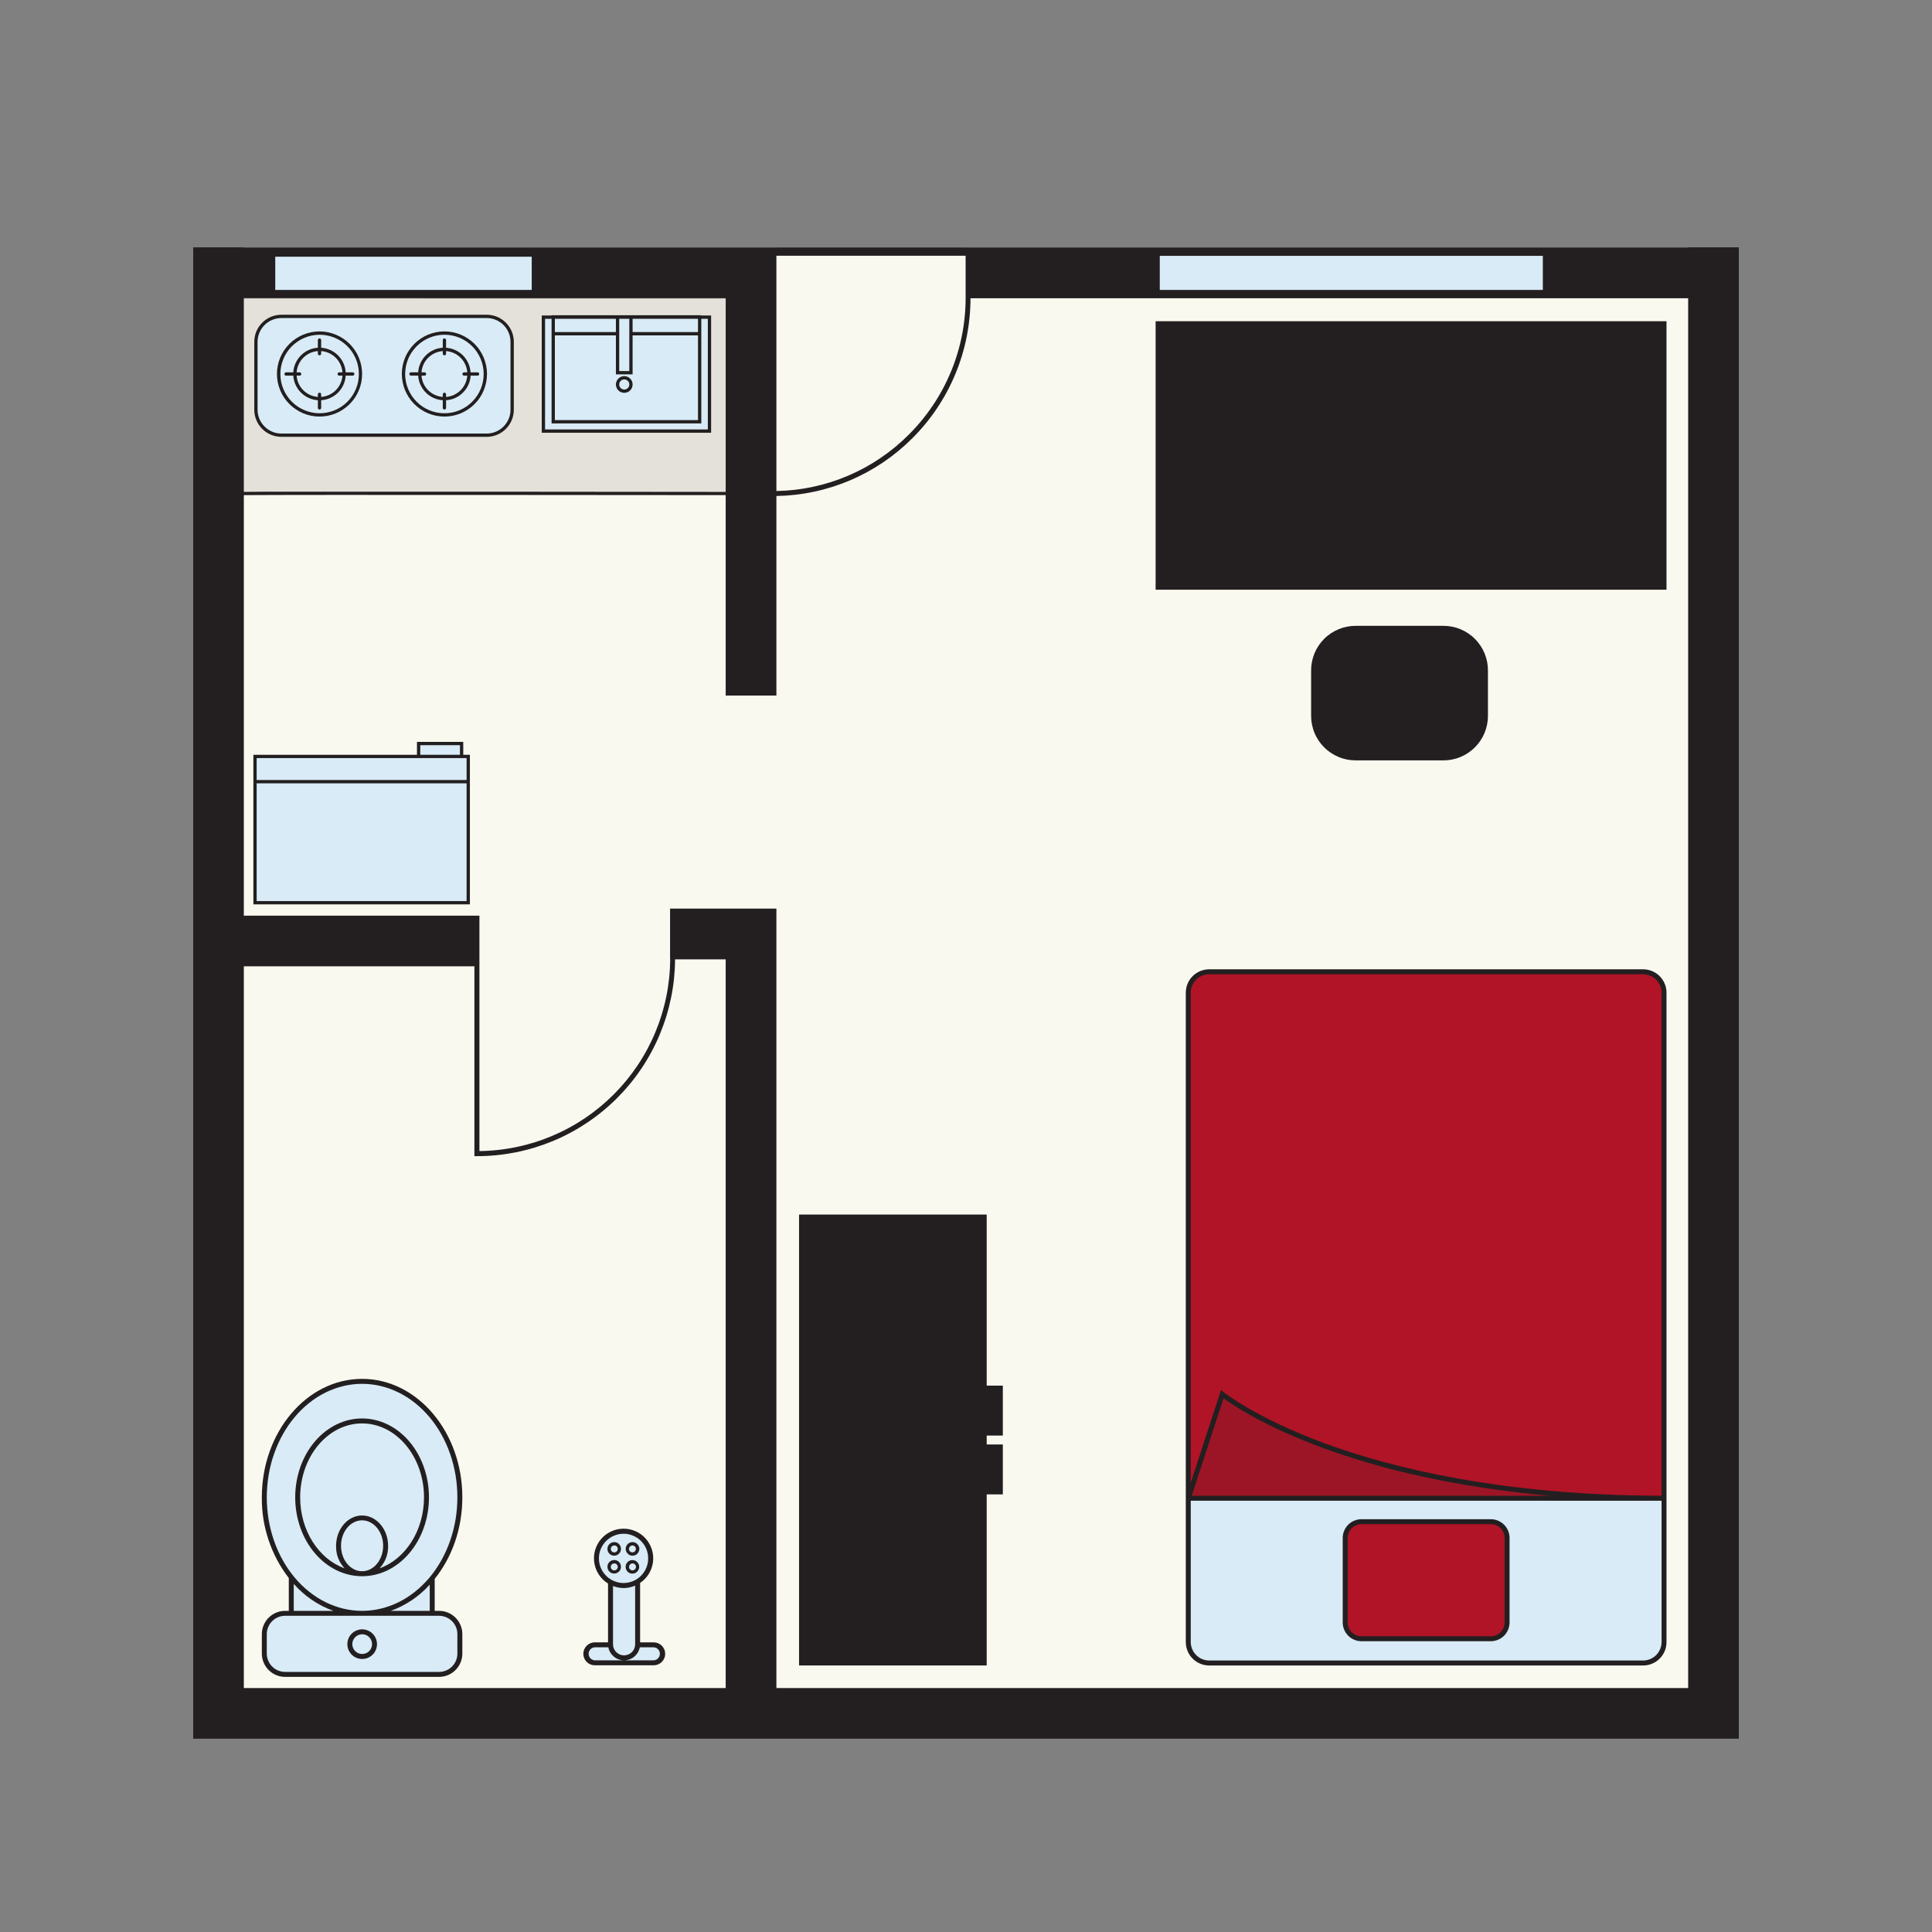 <svg xmlns="http://www.w3.org/2000/svg" xmlns:xlink="http://www.w3.org/1999/xlink" width="400" zoomAndPan="magnify" viewBox="0 0 300 300" height="400" preserveAspectRatio="xMidYMid meet" version="1.2"><rect x="0" y="0" width="300" height="300" fill="#808080" stroke="none"/><defs><clipPath id="63f39ba1f7"><path d="M 30 38.398 L 270 38.398 L 270 270 L 30 270 Z M 30 38.398 "/></clipPath><filter x="0%" y="0%" width="100%" filterUnits="objectBoundingBox" id="0f42d069c9" height="100%"><feColorMatrix values="0 0 0 0 1 0 0 0 0 1 0 0 0 0 1 0 0 0 1 0" type="matrix" in="SourceGraphic"/></filter><clipPath id="719a27d89d"><path d="M 0.68 0.078 L 76 0.078 L 76 30.559 L 0.68 30.559 Z M 0.68 0.078 "/></clipPath><clipPath id="a4a705eca9"><rect x="0" width="77" y="0" height="31"/></clipPath><clipPath id="0d9534c25e"><path d="M 0.121 0.52 L 2 0.52 L 2 7.48 L 0.121 7.48 Z M 0.121 0.52 "/></clipPath><clipPath id="588bf2c4a8"><rect x="0" width="3" y="0" height="8"/></clipPath><clipPath id="9a9e2e6fc7"><path d="M 0.078 0.121 L 4.641 0.121 L 4.641 34.441 L 0.078 34.441 Z M 0.078 0.121 "/></clipPath><clipPath id="c9ef80f33c"><rect x="0" width="5" y="0" height="35"/></clipPath><clipPath id="ea6ae38ce0"><path d="M 0.559 0.68 L 23.84 0.68 L 23.84 35 L 0.559 35 Z M 0.559 0.68 "/></clipPath><clipPath id="b619a0a94e"><rect x="0" width="24" y="0" height="35"/></clipPath><clipPath id="b02771cabb"><path d="M 0.559 0.121 L 23.84 0.121 L 23.84 34.441 L 0.559 34.441 Z M 0.559 0.121 "/></clipPath><clipPath id="56a2d6c02a"><rect x="0" width="24" y="0" height="35"/></clipPath><clipPath id="4b7eb79045"><path d="M 0.078 0.68 L 4.641 0.68 L 4.641 35 L 0.078 35 Z M 0.078 0.68 "/></clipPath><clipPath id="7271ae964b"><rect x="0" width="5" y="0" height="35"/></clipPath><clipPath id="fa8e19cd63"><path d="M 0.121 1 L 2 1 L 2 7.602 L 0.121 7.602 Z M 0.121 1 "/></clipPath><clipPath id="8cb79d5c3b"><rect x="0" width="3" y="0" height="8"/></clipPath><clipPath id="87e88c6fb5"><path d="M 1 1 L 56.961 1 L 56.961 16.559 L 1 16.559 Z M 1 1 "/></clipPath><clipPath id="0896d4b000"><rect x="0" width="57" y="0" height="17"/></clipPath><clipPath id="25f22f7d0e"><path d="M 0 0.922 L 26.398 0.922 L 26.398 20.602 L 0 20.602 Z M 0 0.922 "/></clipPath><clipPath id="bd5904ddce"><rect x="0" width="27" y="0" height="21"/></clipPath></defs><g id="a44883de79"><g clip-rule="nonzero" clip-path="url(#63f39ba1f7)"><path style=" stroke:none;fill-rule:nonzero;fill:#231f20;fill-opacity:1;" d="M 262.137 38.406 L 262.137 38.441 L 149.93 38.441 L 149.93 38.434 L 120.547 38.434 L 120.547 38.441 L 37.863 38.441 L 37.863 38.406 L 30 38.406 L 30 269.984 L 270 269.984 L 270 38.406 Z M 262.137 38.406 "/></g><path style=" stroke:none;fill-rule:nonzero;fill:#231f20;fill-opacity:1;" d="M 268.715 268.703 L 31.285 268.703 L 31.285 39.691 L 36.578 39.691 L 36.578 39.727 L 42.23 39.727 L 42.23 45.02 L 36.578 45.02 L 36.578 143.469 L 73.141 143.469 L 73.141 148.766 L 36.578 148.766 L 36.578 263.406 L 113.973 263.406 L 113.973 147.672 L 105.32 147.672 L 105.32 142.375 L 119.266 142.375 L 119.266 263.406 L 263.422 263.406 L 263.422 45.02 L 240.082 45.02 L 240.082 39.727 L 263.422 39.727 L 263.422 39.691 L 268.715 39.691 Z M 268.715 268.703 "/><g mask="url(#17aceed853)" transform="matrix(1,0,0,1,37,46)"><g clip-path="url(#a4a705eca9)"><g clip-rule="nonzero" clip-path="url(#719a27d89d)"><path style=" stroke:none;fill-rule:nonzero;fill:#faf9f0;fill-opacity:1;" d="M 75.684 0.305 L 75.684 30.383 C 72.223 30.383 55.273 30.355 38.316 30.348 C 27.273 30.348 18.477 30.348 12.16 30.348 C 4.887 30.348 2.02 30.348 0.863 30.379 L 0.863 0.297 Z M 75.684 0.305 "/></g></g><mask id="17aceed853"><g filter="url(#0f42d069c9)"><rect x="0" width="300" y="0" height="300" style="fill:#000000;fill-opacity:0.89;stroke:none;"/></g></mask></g><path style=" stroke:none;fill-rule:nonzero;fill:#faf9f0;fill-opacity:1;" d="M 74.047 179.527 C 75.051 179.527 76.051 179.48 77.051 179.383 C 78.051 179.285 79.043 179.137 80.027 178.945 C 81.012 178.75 81.984 178.508 82.945 178.219 C 83.906 177.926 84.852 177.59 85.777 177.211 C 86.707 176.828 87.613 176.402 88.5 175.93 C 89.387 175.461 90.246 174.945 91.082 174.391 C 91.918 173.836 92.727 173.242 93.504 172.605 C 94.281 171.973 95.027 171.301 95.738 170.594 C 96.449 169.887 97.125 169.148 97.766 168.375 C 98.406 167.602 99.008 166.801 99.566 165.969 C 100.129 165.137 100.648 164.277 101.125 163.395 C 101.602 162.512 102.035 161.609 102.426 160.684 C 102.812 159.758 103.156 158.816 103.453 157.855 C 103.75 156.898 103.996 155.926 104.199 154.945 C 104.402 153.961 104.555 152.969 104.66 151.973 C 104.762 150.973 104.82 149.973 104.824 148.969 L 112.684 148.969 L 112.684 262.121 L 37.863 262.121 L 37.863 150.047 L 73.664 150.047 L 73.664 179.527 Z M 74.047 179.527 "/><path style=" stroke:none;fill-rule:nonzero;fill:#231f20;fill-opacity:1;" d="M 151.215 39.727 L 179.578 39.727 L 179.578 45.02 L 151.215 45.02 Z M 151.215 39.727 "/><path style=" stroke:none;fill-rule:nonzero;fill:#faf9f0;fill-opacity:1;" d="M 120.559 39.715 L 149.941 39.715 L 149.941 46.137 C 149.949 48.121 149.762 50.086 149.379 52.035 C 148.996 53.98 148.426 55.871 147.668 57.703 C 146.906 59.539 145.977 61.277 144.871 62.926 C 143.766 64.574 142.512 66.098 141.105 67.496 C 139.754 68.852 138.285 70.066 136.699 71.137 C 135.117 72.211 133.441 73.121 131.684 73.871 C 129.922 74.621 128.105 75.195 126.234 75.594 C 124.363 75.996 122.473 76.211 120.559 76.246 Z M 120.559 39.715 "/><path style=" stroke:none;fill-rule:nonzero;fill:#faf9f0;fill-opacity:1;" d="M 120.559 77.02 C 122.523 76.984 124.469 76.766 126.387 76.355 C 128.309 75.949 130.176 75.359 131.984 74.594 C 133.789 73.824 135.508 72.891 137.137 71.793 C 138.766 70.691 140.273 69.449 141.66 68.059 C 143.09 66.633 144.371 65.082 145.496 63.402 C 146.621 61.727 147.57 59.953 148.344 58.086 C 149.121 56.223 149.707 54.301 150.102 52.32 C 150.496 50.336 150.695 48.336 150.699 46.316 L 262.137 46.316 L 262.137 262.121 L 120.559 262.121 L 120.559 141.09 L 104.047 141.09 L 104.047 148.953 L 104.066 148.953 C 104.062 149.926 104.008 150.891 103.906 151.855 C 103.805 152.82 103.66 153.781 103.465 154.73 C 103.273 155.684 103.031 156.621 102.75 157.547 C 102.465 158.477 102.137 159.387 101.762 160.285 C 101.391 161.18 100.973 162.055 100.516 162.91 C 100.059 163.766 99.559 164.598 99.02 165.402 C 98.48 166.211 97.906 166.988 97.289 167.742 C 96.676 168.492 96.027 169.211 95.344 169.898 C 94.656 170.586 93.941 171.242 93.195 171.859 C 92.445 172.477 91.672 173.059 90.867 173.602 C 90.062 174.145 89.234 174.648 88.383 175.109 C 87.527 175.574 86.656 175.992 85.762 176.371 C 84.867 176.75 83.957 177.086 83.031 177.375 C 82.105 177.664 81.168 177.906 80.219 178.105 C 79.27 178.305 78.312 178.457 77.348 178.562 C 76.383 178.668 75.414 178.727 74.445 178.738 L 74.445 142.188 L 37.863 142.188 L 37.863 76.883 C 44.672 76.809 105.727 76.883 112.684 76.883 L 112.684 108.008 L 120.559 108.008 Z M 120.559 77.02 "/><path style=" stroke:none;fill-rule:nonzero;fill:#231f20;fill-opacity:1;" d="M 83.078 39.727 L 119.266 39.727 L 119.266 106.723 L 113.973 106.723 L 113.973 45.02 L 83.078 45.02 Z M 83.078 39.727 "/><path style=" stroke:none;fill-rule:nonzero;fill:#231f20;fill-opacity:1;" d="M 43.695 48.871 L 75.574 48.871 C 75.852 48.871 76.125 48.898 76.395 48.953 C 76.668 49.004 76.93 49.086 77.188 49.191 C 77.441 49.297 77.684 49.426 77.914 49.582 C 78.145 49.734 78.355 49.91 78.551 50.105 C 78.746 50.301 78.922 50.512 79.074 50.742 C 79.23 50.973 79.359 51.215 79.465 51.469 C 79.57 51.727 79.652 51.988 79.703 52.262 C 79.758 52.531 79.785 52.805 79.785 53.082 L 79.785 63.621 C 79.785 63.895 79.758 64.172 79.703 64.441 C 79.652 64.711 79.57 64.977 79.465 65.23 C 79.359 65.488 79.23 65.73 79.074 65.961 C 78.922 66.188 78.746 66.402 78.551 66.598 C 78.355 66.793 78.145 66.969 77.914 67.121 C 77.684 67.273 77.441 67.406 77.188 67.512 C 76.93 67.617 76.668 67.695 76.395 67.75 C 76.125 67.805 75.852 67.832 75.574 67.832 L 43.695 67.832 C 43.418 67.832 43.145 67.805 42.875 67.75 C 42.602 67.695 42.34 67.617 42.086 67.512 C 41.828 67.406 41.586 67.273 41.355 67.121 C 41.125 66.969 40.914 66.793 40.719 66.598 C 40.523 66.402 40.348 66.188 40.195 65.961 C 40.039 65.73 39.91 65.488 39.805 65.23 C 39.699 64.977 39.621 64.711 39.566 64.441 C 39.512 64.172 39.484 63.895 39.484 63.621 L 39.484 53.082 C 39.484 52.805 39.512 52.531 39.566 52.262 C 39.621 51.988 39.699 51.727 39.805 51.469 C 39.91 51.215 40.039 50.973 40.195 50.742 C 40.348 50.512 40.523 50.301 40.719 50.105 C 40.914 49.91 41.125 49.734 41.355 49.582 C 41.586 49.426 41.828 49.297 42.086 49.191 C 42.34 49.086 42.602 49.004 42.875 48.953 C 43.145 48.898 43.418 48.871 43.695 48.871 Z M 43.695 48.871 "/><path style=" stroke:none;fill-rule:nonzero;fill:#d8ebf6;fill-opacity:1;" d="M 43.695 49.387 L 75.57 49.387 C 76.062 49.387 76.535 49.48 76.988 49.668 C 77.441 49.855 77.84 50.121 78.188 50.469 C 78.535 50.816 78.801 51.215 78.988 51.668 C 79.176 52.121 79.27 52.594 79.27 53.086 L 79.27 63.621 C 79.27 64.109 79.176 64.582 78.988 65.035 C 78.801 65.488 78.535 65.887 78.188 66.234 C 77.84 66.582 77.441 66.848 76.988 67.039 C 76.535 67.227 76.062 67.32 75.57 67.32 L 43.695 67.32 C 43.207 67.32 42.734 67.227 42.281 67.039 C 41.828 66.848 41.426 66.582 41.082 66.234 C 40.734 65.887 40.465 65.488 40.277 65.035 C 40.09 64.582 39.996 64.109 39.996 63.621 L 39.996 53.086 C 39.996 52.594 40.09 52.121 40.277 51.668 C 40.465 51.215 40.734 50.816 41.082 50.469 C 41.426 50.121 41.828 49.855 42.281 49.668 C 42.734 49.48 43.207 49.387 43.695 49.387 Z M 43.695 49.387 "/><path style=" stroke:none;fill-rule:nonzero;fill:#231f20;fill-opacity:1;" d="M 49.617 64.684 C 50.051 64.684 50.48 64.645 50.906 64.559 C 51.332 64.473 51.746 64.348 52.145 64.184 C 52.547 64.016 52.93 63.812 53.289 63.57 C 53.648 63.328 53.984 63.055 54.289 62.75 C 54.598 62.441 54.871 62.109 55.113 61.746 C 55.355 61.387 55.559 61.004 55.723 60.605 C 55.891 60.203 56.016 59.789 56.102 59.363 C 56.184 58.938 56.227 58.508 56.227 58.074 C 56.227 57.641 56.184 57.211 56.102 56.785 C 56.016 56.359 55.891 55.945 55.723 55.543 C 55.559 55.145 55.355 54.762 55.113 54.402 C 54.871 54.039 54.598 53.707 54.289 53.398 C 53.984 53.094 53.648 52.816 53.289 52.578 C 52.93 52.336 52.547 52.133 52.145 51.965 C 51.746 51.801 51.332 51.676 50.906 51.59 C 50.48 51.504 50.051 51.461 49.617 51.461 C 49.184 51.461 48.754 51.504 48.328 51.59 C 47.902 51.676 47.488 51.801 47.086 51.965 C 46.684 52.133 46.305 52.336 45.941 52.578 C 45.582 52.816 45.25 53.094 44.941 53.398 C 44.633 53.707 44.359 54.039 44.117 54.402 C 43.879 54.762 43.676 55.145 43.508 55.543 C 43.344 55.945 43.215 56.359 43.133 56.785 C 43.047 57.211 43.004 57.641 43.004 58.074 C 43.004 58.508 43.047 58.938 43.133 59.363 C 43.219 59.789 43.344 60.203 43.512 60.602 C 43.676 61.004 43.879 61.383 44.121 61.746 C 44.363 62.105 44.637 62.438 44.945 62.746 C 45.25 63.055 45.586 63.328 45.945 63.566 C 46.305 63.809 46.688 64.012 47.086 64.18 C 47.488 64.348 47.902 64.473 48.328 64.555 C 48.754 64.641 49.184 64.684 49.617 64.684 Z M 49.617 64.684 "/><path style=" stroke:none;fill-rule:nonzero;fill:#d8ebf6;fill-opacity:1;" d="M 49.617 51.977 C 50.016 51.977 50.414 52.016 50.805 52.094 C 51.199 52.168 51.582 52.285 51.953 52.438 C 52.32 52.59 52.672 52.777 53.008 52.996 C 53.34 53.219 53.648 53.473 53.934 53.754 C 54.219 54.035 54.469 54.344 54.695 54.676 C 54.918 55.008 55.105 55.359 55.258 55.73 C 55.414 56.102 55.531 56.48 55.609 56.875 C 55.688 57.266 55.727 57.664 55.727 58.062 C 55.73 58.465 55.691 58.859 55.613 59.254 C 55.535 59.645 55.422 60.027 55.266 60.398 C 55.113 60.77 54.926 61.121 54.707 61.453 C 54.484 61.785 54.23 62.094 53.949 62.379 C 53.664 62.664 53.359 62.914 53.023 63.137 C 52.691 63.363 52.34 63.551 51.973 63.703 C 51.602 63.855 51.219 63.973 50.828 64.051 C 50.434 64.129 50.039 64.168 49.637 64.172 C 49.238 64.172 48.84 64.133 48.449 64.055 C 48.055 63.977 47.672 63.859 47.305 63.707 C 46.934 63.555 46.582 63.367 46.246 63.145 C 45.914 62.922 45.605 62.668 45.324 62.387 C 45.039 62.102 44.785 61.797 44.566 61.461 C 44.344 61.129 44.152 60.777 44 60.406 C 43.848 60.039 43.73 59.656 43.652 59.266 C 43.574 58.871 43.535 58.473 43.535 58.074 C 43.535 57.676 43.574 57.277 43.652 56.887 C 43.73 56.496 43.848 56.113 44 55.746 C 44.152 55.375 44.34 55.027 44.562 54.691 C 44.781 54.359 45.035 54.055 45.316 53.77 C 45.598 53.488 45.906 53.234 46.238 53.012 C 46.57 52.789 46.918 52.602 47.289 52.449 C 47.656 52.293 48.039 52.176 48.43 52.098 C 48.82 52.02 49.215 51.98 49.617 51.977 Z M 49.617 51.977 "/><path style=" stroke:none;fill-rule:nonzero;fill:#231f20;fill-opacity:1;" d="M 49.617 60.125 C 49.887 60.125 50.148 60.074 50.402 59.969 C 50.652 59.863 50.875 59.715 51.066 59.523 C 51.258 59.332 51.406 59.109 51.512 58.859 C 51.613 58.609 51.668 58.348 51.668 58.074 C 51.668 57.801 51.613 57.539 51.512 57.289 C 51.406 57.039 51.258 56.816 51.066 56.625 C 50.875 56.43 50.652 56.281 50.402 56.18 C 50.148 56.074 49.887 56.023 49.617 56.023 C 49.344 56.023 49.082 56.074 48.832 56.18 C 48.578 56.281 48.359 56.43 48.164 56.625 C 47.973 56.816 47.824 57.039 47.723 57.289 C 47.617 57.539 47.566 57.801 47.566 58.074 C 47.566 58.348 47.617 58.605 47.723 58.859 C 47.824 59.109 47.973 59.332 48.168 59.523 C 48.359 59.715 48.582 59.863 48.832 59.969 C 49.082 60.074 49.344 60.125 49.617 60.125 Z M 49.617 60.125 "/><path style=" stroke:none;fill-rule:nonzero;fill:#231f20;fill-opacity:1;" d="M 49.617 56.535 C 49.82 56.535 50.016 56.574 50.203 56.652 C 50.395 56.73 50.559 56.84 50.703 56.984 C 50.848 57.129 50.961 57.297 51.039 57.484 C 51.117 57.672 51.156 57.871 51.156 58.074 C 51.156 58.277 51.117 58.473 51.039 58.664 C 50.961 58.852 50.848 59.02 50.703 59.164 C 50.559 59.309 50.395 59.418 50.203 59.496 C 50.016 59.574 49.82 59.613 49.617 59.613 C 49.41 59.613 49.215 59.574 49.027 59.496 C 48.84 59.418 48.672 59.309 48.527 59.164 C 48.383 59.02 48.273 58.852 48.195 58.664 C 48.117 58.473 48.078 58.277 48.078 58.074 C 48.078 57.871 48.117 57.676 48.195 57.484 C 48.273 57.297 48.383 57.129 48.527 56.988 C 48.672 56.844 48.84 56.73 49.027 56.652 C 49.215 56.574 49.41 56.535 49.617 56.535 Z M 49.617 56.535 "/><path style=" stroke:none;fill-rule:nonzero;fill:#231f20;fill-opacity:1;" d="M 49.359 62.148 L 49.359 63.336 C 49.359 63.406 49.387 63.465 49.434 63.516 C 49.484 63.566 49.547 63.59 49.617 63.59 C 49.688 63.59 49.746 63.566 49.797 63.516 C 49.848 63.465 49.871 63.406 49.871 63.336 L 49.871 62.148 C 50.367 62.113 50.84 61.996 51.293 61.789 C 51.742 61.586 52.145 61.305 52.496 60.957 C 52.844 60.605 53.121 60.203 53.324 59.75 C 53.531 59.297 53.648 58.824 53.68 58.328 L 54.77 58.328 C 54.844 58.328 54.902 58.305 54.953 58.254 C 55.004 58.203 55.027 58.145 55.027 58.074 C 55.027 58.004 55.004 57.941 54.953 57.895 C 54.902 57.844 54.844 57.816 54.77 57.816 L 53.68 57.816 C 53.648 57.324 53.531 56.848 53.328 56.398 C 53.121 55.945 52.844 55.543 52.496 55.191 C 52.145 54.84 51.742 54.562 51.293 54.355 C 50.84 54.152 50.367 54.035 49.871 54 L 49.871 52.809 C 49.871 52.734 49.848 52.676 49.797 52.625 C 49.746 52.574 49.688 52.551 49.617 52.551 C 49.547 52.551 49.484 52.574 49.434 52.625 C 49.387 52.676 49.359 52.734 49.359 52.809 L 49.359 53.992 C 48.863 54.027 48.391 54.145 47.938 54.348 C 47.484 54.555 47.082 54.832 46.73 55.184 C 46.379 55.535 46.102 55.941 45.895 56.395 C 45.691 56.848 45.574 57.32 45.543 57.816 L 44.422 57.816 C 44.352 57.816 44.293 57.844 44.242 57.895 C 44.191 57.941 44.168 58.004 44.168 58.074 C 44.168 58.145 44.191 58.203 44.242 58.254 C 44.293 58.305 44.352 58.328 44.422 58.328 L 45.543 58.328 C 45.574 58.824 45.691 59.301 45.898 59.754 C 46.102 60.207 46.379 60.605 46.73 60.957 C 47.082 61.309 47.484 61.586 47.938 61.793 C 48.391 61.996 48.863 62.117 49.359 62.148 Z M 49.359 62.148 "/><path style=" stroke:none;fill-rule:nonzero;fill:#d8ebf6;fill-opacity:1;" d="M 46.527 57.816 L 46.059 57.816 C 46.09 57.391 46.191 56.98 46.371 56.59 C 46.551 56.203 46.789 55.855 47.094 55.551 C 47.398 55.25 47.742 55.008 48.133 54.828 C 48.523 54.652 48.934 54.547 49.359 54.516 L 49.359 54.918 C 49.359 54.988 49.387 55.051 49.434 55.102 C 49.484 55.148 49.547 55.176 49.617 55.176 C 49.688 55.176 49.746 55.148 49.797 55.102 C 49.848 55.051 49.871 54.988 49.871 54.918 L 49.871 54.516 C 50.301 54.547 50.707 54.652 51.098 54.828 C 51.488 55.008 51.836 55.25 52.137 55.551 C 52.441 55.855 52.684 56.203 52.859 56.59 C 53.039 56.98 53.145 57.391 53.176 57.816 L 52.672 57.816 C 52.602 57.816 52.539 57.844 52.492 57.895 C 52.441 57.941 52.414 58.004 52.414 58.074 C 52.414 58.145 52.441 58.203 52.492 58.254 C 52.539 58.305 52.602 58.328 52.672 58.328 L 53.176 58.328 C 53.145 58.758 53.039 59.168 52.859 59.559 C 52.684 59.945 52.441 60.293 52.137 60.598 C 51.836 60.898 51.488 61.141 51.098 61.32 C 50.707 61.496 50.301 61.602 49.871 61.633 L 49.871 61.23 C 49.871 61.16 49.848 61.098 49.797 61.047 C 49.746 61 49.688 60.973 49.617 60.973 C 49.547 60.973 49.484 61 49.434 61.047 C 49.387 61.098 49.359 61.16 49.359 61.23 L 49.359 61.633 C 48.934 61.602 48.523 61.496 48.133 61.32 C 47.742 61.141 47.398 60.898 47.094 60.598 C 46.789 60.293 46.551 59.945 46.371 59.559 C 46.191 59.168 46.09 58.758 46.059 58.328 L 46.527 58.328 C 46.598 58.328 46.66 58.305 46.711 58.254 C 46.758 58.203 46.785 58.145 46.785 58.074 C 46.785 58.004 46.758 57.941 46.711 57.895 C 46.66 57.844 46.598 57.816 46.527 57.816 Z M 46.527 57.816 "/><path style=" stroke:none;fill-rule:nonzero;fill:#231f20;fill-opacity:1;" d="M 69.008 64.684 C 69.441 64.684 69.871 64.645 70.297 64.559 C 70.723 64.473 71.137 64.348 71.539 64.184 C 71.938 64.016 72.32 63.812 72.68 63.57 C 73.043 63.328 73.375 63.055 73.684 62.75 C 73.988 62.441 74.266 62.109 74.504 61.746 C 74.746 61.387 74.949 61.004 75.117 60.605 C 75.281 60.203 75.406 59.789 75.492 59.363 C 75.578 58.938 75.621 58.508 75.621 58.074 C 75.621 57.641 75.578 57.211 75.492 56.785 C 75.406 56.359 75.281 55.945 75.117 55.543 C 74.949 55.145 74.746 54.762 74.504 54.402 C 74.266 54.039 73.988 53.707 73.684 53.398 C 73.375 53.094 73.043 52.816 72.68 52.578 C 72.32 52.336 71.938 52.133 71.539 51.965 C 71.137 51.801 70.723 51.676 70.297 51.59 C 69.871 51.504 69.441 51.461 69.008 51.461 C 68.574 51.461 68.145 51.504 67.719 51.59 C 67.293 51.676 66.879 51.801 66.477 51.965 C 66.078 52.133 65.695 52.336 65.336 52.578 C 64.973 52.816 64.641 53.094 64.332 53.398 C 64.027 53.707 63.754 54.039 63.512 54.402 C 63.27 54.762 63.066 55.145 62.898 55.543 C 62.734 55.945 62.609 56.359 62.523 56.785 C 62.438 57.211 62.398 57.641 62.398 58.074 C 62.398 58.508 62.441 58.938 62.527 59.363 C 62.609 59.789 62.734 60.203 62.902 60.602 C 63.07 61.004 63.273 61.383 63.516 61.746 C 63.754 62.105 64.027 62.438 64.336 62.746 C 64.645 63.055 64.977 63.328 65.336 63.566 C 65.699 63.809 66.078 64.012 66.48 64.18 C 66.879 64.348 67.293 64.473 67.719 64.555 C 68.145 64.641 68.574 64.684 69.008 64.684 Z M 69.008 64.684 "/><path style=" stroke:none;fill-rule:nonzero;fill:#d8ebf6;fill-opacity:1;" d="M 69.008 51.977 C 69.41 51.977 69.805 52.016 70.199 52.094 C 70.59 52.172 70.973 52.289 71.34 52.441 C 71.711 52.594 72.062 52.781 72.395 53.004 C 72.727 53.227 73.035 53.48 73.32 53.762 C 73.602 54.047 73.855 54.355 74.078 54.688 C 74.301 55.02 74.488 55.371 74.641 55.742 C 74.793 56.109 74.91 56.492 74.988 56.883 C 75.066 57.277 75.105 57.672 75.105 58.074 C 75.105 58.473 75.066 58.871 74.988 59.262 C 74.91 59.656 74.793 60.035 74.641 60.406 C 74.488 60.777 74.301 61.129 74.078 61.461 C 73.855 61.793 73.602 62.102 73.32 62.383 C 73.035 62.668 72.727 62.922 72.395 63.145 C 72.062 63.363 71.711 63.555 71.34 63.707 C 70.973 63.859 70.59 63.977 70.199 64.055 C 69.805 64.133 69.41 64.172 69.008 64.172 C 68.609 64.172 68.211 64.133 67.82 64.055 C 67.426 63.977 67.047 63.859 66.676 63.707 C 66.305 63.555 65.953 63.363 65.621 63.145 C 65.289 62.922 64.98 62.668 64.699 62.383 C 64.414 62.102 64.16 61.793 63.938 61.461 C 63.719 61.129 63.527 60.777 63.375 60.406 C 63.223 60.035 63.105 59.656 63.027 59.262 C 62.949 58.871 62.91 58.473 62.91 58.074 C 62.914 57.672 62.953 57.277 63.031 56.887 C 63.109 56.492 63.223 56.113 63.375 55.742 C 63.531 55.371 63.719 55.02 63.941 54.688 C 64.164 54.355 64.414 54.047 64.699 53.766 C 64.98 53.48 65.289 53.23 65.621 53.008 C 65.953 52.785 66.305 52.598 66.676 52.441 C 67.047 52.289 67.426 52.176 67.82 52.094 C 68.211 52.016 68.609 51.977 69.008 51.977 Z M 69.008 51.977 "/><path style=" stroke:none;fill-rule:nonzero;fill:#231f20;fill-opacity:1;" d="M 71.059 58.074 C 71.059 58.348 71.008 58.609 70.902 58.859 C 70.801 59.109 70.652 59.332 70.457 59.523 C 70.266 59.715 70.043 59.863 69.793 59.969 C 69.543 60.074 69.281 60.125 69.008 60.125 C 68.734 60.125 68.473 60.074 68.223 59.969 C 67.973 59.863 67.75 59.715 67.559 59.523 C 67.367 59.332 67.219 59.109 67.113 58.859 C 67.008 58.609 66.957 58.348 66.957 58.074 C 66.957 57.801 67.008 57.539 67.113 57.289 C 67.219 57.039 67.367 56.816 67.559 56.625 C 67.75 56.43 67.973 56.281 68.223 56.18 C 68.473 56.074 68.734 56.023 69.008 56.023 C 69.281 56.023 69.543 56.074 69.793 56.18 C 70.043 56.281 70.266 56.43 70.457 56.625 C 70.652 56.816 70.801 57.039 70.902 57.289 C 71.008 57.539 71.059 57.801 71.059 58.074 Z M 71.059 58.074 "/><path style=" stroke:none;fill-rule:nonzero;fill:#231f20;fill-opacity:1;" d="M 70.547 58.074 C 70.547 58.277 70.508 58.473 70.43 58.664 C 70.352 58.852 70.242 59.02 70.098 59.164 C 69.953 59.309 69.785 59.418 69.598 59.496 C 69.41 59.574 69.211 59.613 69.008 59.613 C 68.805 59.613 68.609 59.574 68.418 59.496 C 68.23 59.418 68.062 59.309 67.918 59.164 C 67.773 59.02 67.664 58.852 67.586 58.664 C 67.508 58.473 67.469 58.277 67.469 58.074 C 67.469 57.871 67.508 57.672 67.586 57.484 C 67.664 57.297 67.773 57.129 67.918 56.984 C 68.062 56.84 68.23 56.73 68.418 56.652 C 68.609 56.574 68.805 56.535 69.008 56.535 C 69.211 56.535 69.41 56.574 69.598 56.652 C 69.785 56.73 69.953 56.84 70.098 56.984 C 70.242 57.129 70.352 57.297 70.43 57.484 C 70.508 57.672 70.547 57.871 70.547 58.074 Z M 70.547 58.074 "/><path style=" stroke:none;fill-rule:nonzero;fill:#231f20;fill-opacity:1;" d="M 68.754 62.148 L 68.754 63.336 C 68.754 63.406 68.777 63.465 68.828 63.516 C 68.879 63.566 68.938 63.59 69.008 63.59 C 69.078 63.59 69.141 63.566 69.188 63.516 C 69.238 63.465 69.266 63.406 69.266 63.336 L 69.266 62.148 C 69.758 62.117 70.234 61.996 70.688 61.793 C 71.141 61.586 71.539 61.309 71.891 60.957 C 72.242 60.605 72.523 60.207 72.727 59.754 C 72.93 59.301 73.051 58.824 73.082 58.328 L 74.16 58.328 C 74.23 58.328 74.293 58.305 74.34 58.254 C 74.391 58.203 74.414 58.145 74.414 58.074 C 74.414 58.004 74.391 57.941 74.34 57.895 C 74.293 57.844 74.23 57.816 74.16 57.816 L 73.07 57.816 C 73.039 57.324 72.918 56.852 72.715 56.398 C 72.512 55.945 72.234 55.543 71.887 55.191 C 71.535 54.844 71.133 54.562 70.684 54.359 C 70.23 54.152 69.758 54.035 69.266 54 L 69.266 52.809 C 69.266 52.734 69.238 52.676 69.188 52.625 C 69.141 52.574 69.078 52.551 69.008 52.551 C 68.938 52.551 68.879 52.574 68.828 52.625 C 68.777 52.676 68.754 52.734 68.754 52.809 L 68.754 53.992 C 68.258 54.027 67.781 54.145 67.328 54.348 C 66.875 54.555 66.473 54.832 66.121 55.184 C 65.773 55.535 65.492 55.938 65.289 56.391 C 65.086 56.84 64.965 57.316 64.934 57.812 L 63.812 57.812 C 63.742 57.812 63.684 57.836 63.633 57.887 C 63.582 57.938 63.559 57.996 63.559 58.066 C 63.559 58.137 63.582 58.199 63.633 58.25 C 63.684 58.301 63.742 58.324 63.812 58.324 L 64.934 58.324 C 64.965 58.82 65.082 59.293 65.289 59.746 C 65.492 60.203 65.77 60.605 66.121 60.957 C 66.473 61.309 66.875 61.586 67.328 61.793 C 67.781 61.996 68.254 62.117 68.754 62.148 Z M 68.754 62.148 "/><path style=" stroke:none;fill-rule:nonzero;fill:#d8ebf6;fill-opacity:1;" d="M 65.922 57.816 L 65.449 57.816 C 65.48 57.391 65.586 56.98 65.762 56.59 C 65.941 56.203 66.184 55.855 66.484 55.551 C 66.789 55.25 67.137 55.008 67.523 54.828 C 67.914 54.652 68.324 54.547 68.754 54.516 L 68.754 54.918 C 68.754 54.988 68.777 55.051 68.828 55.102 C 68.879 55.148 68.938 55.176 69.008 55.176 C 69.078 55.176 69.141 55.148 69.188 55.102 C 69.238 55.051 69.266 54.988 69.266 54.918 L 69.266 54.516 C 69.691 54.547 70.098 54.652 70.488 54.832 C 70.879 55.008 71.223 55.25 71.527 55.555 C 71.828 55.855 72.07 56.203 72.246 56.594 C 72.426 56.98 72.527 57.391 72.559 57.816 L 72.062 57.816 C 71.988 57.816 71.93 57.844 71.879 57.895 C 71.828 57.941 71.805 58.004 71.805 58.074 C 71.805 58.145 71.828 58.203 71.879 58.254 C 71.93 58.305 71.988 58.328 72.062 58.328 L 72.559 58.328 C 72.527 58.758 72.426 59.164 72.246 59.555 C 72.07 59.945 71.828 60.293 71.527 60.594 C 71.223 60.898 70.879 61.137 70.488 61.316 C 70.098 61.496 69.691 61.602 69.266 61.633 L 69.266 61.23 C 69.266 61.16 69.238 61.098 69.188 61.047 C 69.141 61 69.078 60.973 69.008 60.973 C 68.938 60.973 68.879 61 68.828 61.047 C 68.777 61.098 68.754 61.16 68.754 61.23 L 68.754 61.633 C 68.324 61.602 67.914 61.496 67.523 61.32 C 67.137 61.141 66.789 60.898 66.484 60.598 C 66.184 60.293 65.941 59.945 65.762 59.559 C 65.586 59.168 65.48 58.758 65.449 58.328 L 65.922 58.328 C 65.992 58.328 66.051 58.305 66.102 58.254 C 66.152 58.203 66.176 58.145 66.176 58.074 C 66.176 58.004 66.152 57.941 66.102 57.895 C 66.051 57.844 65.992 57.816 65.922 57.816 Z M 65.922 57.816 "/><path style=" stroke:none;fill-rule:nonzero;fill:#231f20;fill-opacity:1;" d="M 110.422 48.988 L 108.898 48.988 L 108.898 48.949 L 85.648 48.949 L 85.648 48.988 L 84.121 48.988 L 84.121 67.195 L 110.422 67.195 Z M 110.422 48.988 "/><path style=" stroke:none;fill-rule:nonzero;fill:#d8ebf6;fill-opacity:1;" d="M 98.23 49.504 L 108.383 49.504 L 108.383 51.562 L 98.23 51.562 Z M 98.23 49.504 "/><path style=" stroke:none;fill-rule:nonzero;fill:#d8ebf6;fill-opacity:1;" d="M 96.152 49.504 L 97.719 49.504 L 97.719 57.617 L 96.152 57.617 Z M 96.152 49.504 "/><path style=" stroke:none;fill-rule:nonzero;fill:#d8ebf6;fill-opacity:1;" d="M 86.16 49.504 L 95.637 49.504 L 95.637 51.562 L 86.16 51.562 Z M 86.16 49.504 "/><path style=" stroke:none;fill-rule:nonzero;fill:#d8ebf6;fill-opacity:1;" d="M 86.16 52.078 L 95.637 52.078 L 95.637 58.129 L 98.23 58.129 L 98.23 52.078 L 108.387 52.078 L 108.387 65.234 L 86.16 65.234 Z M 86.16 52.078 "/><path style=" stroke:none;fill-rule:nonzero;fill:#d8ebf6;fill-opacity:1;" d="M 109.91 66.684 L 84.637 66.684 L 84.637 49.504 L 85.648 49.504 L 85.648 65.746 L 108.898 65.746 L 108.898 49.504 L 109.91 49.504 Z M 109.91 66.684 "/><path style=" stroke:none;fill-rule:nonzero;fill:#231f20;fill-opacity:1;" d="M 98.23 59.703 C 98.23 59.875 98.199 60.039 98.133 60.199 C 98.066 60.359 97.973 60.496 97.852 60.621 C 97.73 60.742 97.59 60.836 97.43 60.898 C 97.273 60.965 97.105 61 96.934 61 C 96.762 61 96.598 60.965 96.438 60.898 C 96.281 60.836 96.141 60.742 96.02 60.621 C 95.895 60.496 95.805 60.359 95.738 60.199 C 95.672 60.039 95.637 59.875 95.637 59.703 C 95.637 59.531 95.672 59.367 95.738 59.207 C 95.805 59.047 95.895 58.906 96.02 58.785 C 96.141 58.664 96.281 58.57 96.438 58.504 C 96.598 58.441 96.762 58.406 96.934 58.406 C 97.105 58.406 97.273 58.441 97.43 58.504 C 97.59 58.57 97.73 58.664 97.852 58.785 C 97.973 58.906 98.066 59.047 98.133 59.207 C 98.199 59.367 98.23 59.531 98.23 59.703 Z M 98.23 59.703 "/><path style=" stroke:none;fill-rule:nonzero;fill:#d8ebf6;fill-opacity:1;" d="M 97.719 59.703 C 97.719 59.918 97.641 60.105 97.488 60.258 C 97.336 60.41 97.152 60.488 96.934 60.488 C 96.719 60.488 96.531 60.41 96.379 60.258 C 96.227 60.105 96.152 59.918 96.152 59.703 C 96.152 59.484 96.227 59.301 96.379 59.148 C 96.531 58.996 96.719 58.918 96.934 58.918 C 97.152 58.918 97.336 58.996 97.488 59.148 C 97.641 59.301 97.719 59.484 97.719 59.703 Z M 97.719 59.703 "/><path style=" stroke:none;fill-rule:nonzero;fill:#231f20;fill-opacity:1;" d="M 71.934 115.199 L 64.746 115.199 L 64.746 117.203 L 39.344 117.203 L 39.344 140.43 L 72.965 140.43 L 72.965 117.203 L 71.934 117.203 Z M 71.934 115.199 "/><path style=" stroke:none;fill-rule:nonzero;fill:#d8ebf6;fill-opacity:1;" d="M 65.258 115.711 L 71.422 115.711 L 71.422 117.203 L 65.258 117.203 Z M 65.258 115.711 "/><path style=" stroke:none;fill-rule:nonzero;fill:#d8ebf6;fill-opacity:1;" d="M 39.855 121.633 L 72.453 121.633 L 72.453 139.918 L 39.855 139.918 Z M 39.855 121.633 "/><path style=" stroke:none;fill-rule:nonzero;fill:#d8ebf6;fill-opacity:1;" d="M 39.855 117.715 L 72.453 117.715 L 72.453 121.121 L 39.855 121.121 Z M 39.855 117.715 "/><path style=" stroke:none;fill-rule:nonzero;fill:#231f20;fill-opacity:1;" d="M 153.215 232.047 L 155.719 232.047 L 155.719 224.297 L 153.215 224.297 L 153.215 222.914 L 155.719 222.914 L 155.719 215.16 L 153.215 215.16 L 153.215 188.594 L 124.078 188.594 L 124.078 258.613 L 153.215 258.613 Z M 153.215 232.047 "/><g mask="url(#d9a9a9b2f3)" transform="matrix(1,0,0,1,153,215)"><g clip-path="url(#588bf2c4a8)"><g clip-rule="nonzero" clip-path="url(#0d9534c25e)"><path style=" stroke:none;fill-rule:nonzero;fill:#231f20;fill-opacity:1;" d="M 0.215 0.93 L 1.945 0.93 L 1.945 7.141 L 0.215 7.141 Z M 0.215 0.93 "/></g></g><mask id="d9a9a9b2f3"><g filter="url(#0f42d069c9)"><rect x="0" width="300" y="0" height="300" style="fill:#000000;fill-opacity:0.59;stroke:none;"/></g></mask></g><g mask="url(#43de2d0660)" transform="matrix(1,0,0,1,148,189)"><g clip-path="url(#c9ef80f33c)"><g clip-rule="nonzero" clip-path="url(#9a9e2e6fc7)"><path style=" stroke:none;fill-rule:nonzero;fill:#231f20;fill-opacity:1;" d="M 0.328 0.367 L 4.445 0.367 L 4.445 34.219 L 0.328 34.219 Z M 0.328 0.367 "/></g></g><mask id="43de2d0660"><g filter="url(#0f42d069c9)"><rect x="0" width="300" y="0" height="300" style="fill:#000000;fill-opacity:0.59;stroke:none;"/></g></mask></g><g mask="url(#d7d175dcbf)" transform="matrix(1,0,0,1,124,223)"><g clip-path="url(#b619a0a94e)"><g clip-rule="nonzero" clip-path="url(#ea6ae38ce0)"><path style=" stroke:none;fill-rule:nonzero;fill:#231f20;fill-opacity:1;" d="M 0.844 0.992 L 23.551 0.992 L 23.551 34.844 L 0.844 34.844 Z M 0.844 0.992 "/></g></g><mask id="d7d175dcbf"><g filter="url(#0f42d069c9)"><rect x="0" width="300" y="0" height="300" style="fill:#000000;fill-opacity:0.59;stroke:none;"/></g></mask></g><g mask="url(#775e86c9b7)" transform="matrix(1,0,0,1,124,189)"><g clip-path="url(#56a2d6c02a)"><g clip-rule="nonzero" clip-path="url(#b02771cabb)"><path style=" stroke:none;fill-rule:nonzero;fill:#231f20;fill-opacity:1;" d="M 0.844 0.367 L 23.551 0.367 L 23.551 34.219 L 0.844 34.219 Z M 0.844 0.367 "/></g></g><mask id="775e86c9b7"><g filter="url(#0f42d069c9)"><rect x="0" width="300" y="0" height="300" style="fill:#000000;fill-opacity:0.59;stroke:none;"/></g></mask></g><g mask="url(#bb6ad9a2ed)" transform="matrix(1,0,0,1,148,223)"><g clip-path="url(#7271ae964b)"><g clip-rule="nonzero" clip-path="url(#4b7eb79045)"><path style=" stroke:none;fill-rule:nonzero;fill:#231f20;fill-opacity:1;" d="M 0.328 0.992 L 4.445 0.992 L 4.445 34.844 L 0.328 34.844 Z M 0.328 0.992 "/></g></g><mask id="bb6ad9a2ed"><g filter="url(#0f42d069c9)"><rect x="0" width="300" y="0" height="300" style="fill:#000000;fill-opacity:0.59;stroke:none;"/></g></mask></g><g mask="url(#3cd2d48468)" transform="matrix(1,0,0,1,153,224)"><g clip-path="url(#8cb79d5c3b)"><g clip-rule="nonzero" clip-path="url(#fa8e19cd63)"><path style=" stroke:none;fill-rule:nonzero;fill:#231f20;fill-opacity:1;" d="M 0.215 1.07 L 1.945 1.07 L 1.945 7.277 L 0.215 7.277 Z M 0.215 1.07 "/></g></g><mask id="3cd2d48468"><g filter="url(#0f42d069c9)"><rect x="0" width="300" y="0" height="300" style="fill:#000000;fill-opacity:0.59;stroke:none;"/></g></mask></g><path style=" stroke:none;fill-rule:nonzero;fill:#231f20;fill-opacity:1;" d="M 71.793 232.508 C 71.793 222.363 64.805 214.109 56.223 214.109 C 47.641 214.109 40.656 222.363 40.656 232.508 C 40.633 234.77 40.98 236.977 41.699 239.125 C 42.418 241.273 43.465 243.246 44.844 245.039 L 44.844 250.133 L 44.273 250.133 C 43.793 250.133 43.332 250.223 42.891 250.406 C 42.445 250.59 42.055 250.852 41.715 251.191 C 41.379 251.531 41.117 251.922 40.934 252.363 C 40.75 252.809 40.656 253.27 40.656 253.746 L 40.656 256.77 C 40.656 257.246 40.75 257.707 40.934 258.152 C 41.117 258.594 41.379 258.984 41.715 259.324 C 42.055 259.664 42.445 259.926 42.891 260.109 C 43.332 260.293 43.793 260.383 44.273 260.383 L 68.172 260.383 C 68.652 260.383 69.113 260.293 69.555 260.109 C 70 259.926 70.391 259.664 70.73 259.324 C 71.07 258.984 71.332 258.594 71.516 258.152 C 71.699 257.711 71.793 257.246 71.793 256.77 L 71.793 253.746 C 71.793 253.27 71.699 252.805 71.516 252.363 C 71.332 251.922 71.07 251.531 70.73 251.191 C 70.391 250.852 70 250.59 69.559 250.406 C 69.113 250.223 68.652 250.133 68.172 250.133 L 67.5 250.133 L 67.5 245.164 C 70.156 241.867 71.793 237.41 71.793 232.508 Z M 71.793 232.508 "/><path style=" stroke:none;fill-rule:nonzero;fill:#d8ebf6;fill-opacity:1;" d="M 44.273 250.898 L 68.176 250.898 C 68.555 250.898 68.918 250.973 69.266 251.117 C 69.613 251.262 69.922 251.465 70.188 251.734 C 70.453 252 70.66 252.309 70.805 252.656 C 70.949 253.004 71.02 253.367 71.02 253.746 L 71.02 256.77 C 71.02 257.145 70.949 257.508 70.805 257.855 C 70.66 258.207 70.453 258.512 70.188 258.781 C 69.922 259.047 69.613 259.254 69.266 259.398 C 68.918 259.539 68.555 259.613 68.176 259.613 L 44.273 259.613 C 43.895 259.613 43.531 259.539 43.184 259.398 C 42.836 259.254 42.527 259.047 42.262 258.781 C 41.992 258.512 41.789 258.207 41.645 257.855 C 41.5 257.508 41.426 257.145 41.426 256.77 L 41.426 253.746 C 41.426 253.367 41.5 253.004 41.645 252.656 C 41.789 252.309 41.992 252 42.262 251.734 C 42.527 251.465 42.836 251.262 43.184 251.117 C 43.531 250.973 43.895 250.898 44.273 250.898 Z M 44.273 250.898 "/><path style=" stroke:none;fill-rule:nonzero;fill:#d8ebf6;fill-opacity:1;" d="M 45.613 250.133 L 45.613 245.949 C 47.312 247.859 49.359 249.254 51.762 250.133 Z M 45.613 250.133 "/><path style=" stroke:none;fill-rule:nonzero;fill:#d8ebf6;fill-opacity:1;" d="M 60.676 250.133 C 63.027 249.277 65.047 247.922 66.73 246.062 L 66.73 250.133 Z M 60.676 250.133 "/><path style=" stroke:none;fill-rule:nonzero;fill:#d8ebf6;fill-opacity:1;" d="M 71.02 232.508 C 71.02 233.082 70.996 233.66 70.949 234.234 C 70.902 234.809 70.832 235.379 70.738 235.945 C 70.641 236.512 70.523 237.07 70.383 237.621 C 70.242 238.176 70.078 238.719 69.895 239.25 C 69.711 239.785 69.504 240.305 69.273 240.816 C 69.047 241.324 68.797 241.816 68.527 242.297 C 68.258 242.777 67.969 243.242 67.66 243.688 C 67.355 244.133 67.031 244.562 66.688 244.969 C 66.344 245.379 65.984 245.766 65.609 246.129 C 65.238 246.496 64.848 246.84 64.445 247.16 C 64.043 247.48 63.625 247.777 63.199 248.051 C 62.773 248.324 62.336 248.57 61.887 248.789 C 61.438 249.012 60.984 249.207 60.52 249.371 C 60.055 249.539 59.586 249.68 59.109 249.793 C 58.637 249.906 58.156 249.988 57.676 250.047 C 57.191 250.102 56.707 250.133 56.223 250.133 C 55.738 250.133 55.258 250.102 54.773 250.047 C 54.293 249.988 53.812 249.906 53.336 249.793 C 52.863 249.68 52.391 249.539 51.93 249.371 C 51.465 249.207 51.008 249.012 50.562 248.789 C 50.113 248.57 49.676 248.324 49.25 248.051 C 48.82 247.777 48.406 247.48 48.004 247.16 C 47.602 246.84 47.211 246.496 46.836 246.129 C 46.461 245.766 46.105 245.379 45.762 244.969 C 45.418 244.562 45.094 244.133 44.785 243.688 C 44.477 243.242 44.191 242.777 43.922 242.297 C 43.652 241.816 43.402 241.324 43.176 240.816 C 42.945 240.305 42.738 239.785 42.555 239.25 C 42.367 238.719 42.203 238.176 42.062 237.621 C 41.922 237.07 41.805 236.512 41.711 235.945 C 41.617 235.379 41.547 234.809 41.5 234.234 C 41.449 233.66 41.426 233.082 41.426 232.508 C 41.426 231.93 41.449 231.352 41.5 230.777 C 41.547 230.203 41.617 229.633 41.711 229.066 C 41.805 228.5 41.922 227.941 42.062 227.391 C 42.203 226.836 42.367 226.293 42.555 225.762 C 42.738 225.227 42.945 224.707 43.176 224.199 C 43.402 223.688 43.652 223.195 43.922 222.715 C 44.191 222.234 44.477 221.77 44.785 221.324 C 45.094 220.879 45.418 220.449 45.762 220.043 C 46.105 219.633 46.461 219.246 46.836 218.883 C 47.211 218.516 47.602 218.172 48.004 217.852 C 48.406 217.531 48.82 217.234 49.25 216.961 C 49.676 216.691 50.113 216.441 50.562 216.223 C 51.008 216 51.465 215.809 51.93 215.641 C 52.391 215.473 52.863 215.332 53.336 215.219 C 53.812 215.105 54.293 215.023 54.773 214.965 C 55.258 214.91 55.738 214.879 56.223 214.879 C 56.707 214.879 57.191 214.91 57.676 214.965 C 58.156 215.023 58.637 215.105 59.109 215.219 C 59.586 215.332 60.055 215.473 60.52 215.641 C 60.984 215.809 61.438 216 61.887 216.223 C 62.336 216.441 62.773 216.691 63.199 216.961 C 63.625 217.234 64.043 217.531 64.445 217.852 C 64.848 218.172 65.238 218.516 65.609 218.883 C 65.984 219.246 66.344 219.633 66.688 220.043 C 67.031 220.449 67.355 220.879 67.66 221.324 C 67.969 221.77 68.258 222.234 68.527 222.715 C 68.797 223.195 69.047 223.688 69.273 224.199 C 69.504 224.707 69.711 225.227 69.895 225.762 C 70.078 226.293 70.242 226.836 70.383 227.391 C 70.523 227.941 70.641 228.5 70.738 229.066 C 70.832 229.633 70.902 230.203 70.949 230.777 C 70.996 231.352 71.02 231.93 71.02 232.508 Z M 71.02 232.508 "/><path style=" stroke:none;fill-rule:nonzero;fill:#231f20;fill-opacity:1;" d="M 66.609 232.508 C 66.609 233.309 66.543 234.105 66.41 234.895 C 66.277 235.684 66.078 236.449 65.816 237.195 C 65.559 237.938 65.238 238.645 64.859 239.312 C 64.48 239.98 64.047 240.598 63.566 241.168 C 63.086 241.738 62.559 242.246 61.992 242.691 C 61.426 243.137 60.828 243.516 60.199 243.824 C 59.566 244.133 58.918 244.363 58.25 244.52 C 57.582 244.676 56.906 244.754 56.223 244.754 C 55.543 244.754 54.867 244.676 54.199 244.52 C 53.531 244.363 52.879 244.133 52.25 243.824 C 51.621 243.516 51.023 243.137 50.453 242.691 C 49.887 242.246 49.363 241.738 48.883 241.168 C 48.398 240.598 47.969 239.98 47.59 239.312 C 47.211 238.645 46.891 237.938 46.629 237.195 C 46.371 236.449 46.172 235.684 46.039 234.895 C 45.906 234.105 45.84 233.309 45.84 232.508 C 45.84 231.703 45.906 230.906 46.039 230.117 C 46.172 229.328 46.371 228.562 46.629 227.816 C 46.891 227.074 47.211 226.371 47.59 225.699 C 47.969 225.031 48.398 224.414 48.883 223.844 C 49.363 223.277 49.887 222.77 50.453 222.32 C 51.023 221.875 51.621 221.496 52.25 221.188 C 52.879 220.883 53.531 220.648 54.199 220.492 C 54.867 220.336 55.543 220.258 56.223 220.258 C 56.906 220.258 57.582 220.336 58.25 220.492 C 58.918 220.648 59.566 220.883 60.199 221.188 C 60.828 221.496 61.426 221.875 61.992 222.32 C 62.559 222.77 63.086 223.277 63.566 223.844 C 64.047 224.414 64.48 225.031 64.859 225.699 C 65.238 226.371 65.555 227.074 65.816 227.816 C 66.078 228.562 66.277 229.328 66.41 230.117 C 66.543 230.906 66.609 231.703 66.609 232.508 Z M 66.609 232.508 "/><path style=" stroke:none;fill-rule:nonzero;fill:#d8ebf6;fill-opacity:1;" d="M 59.496 240.027 C 59.496 240.555 59.41 241.059 59.246 241.543 C 59.078 242.027 58.844 242.453 58.535 242.824 C 58.23 243.195 57.875 243.48 57.477 243.68 C 57.074 243.883 56.656 243.98 56.223 243.98 C 55.789 243.98 55.375 243.883 54.973 243.68 C 54.57 243.48 54.219 243.195 53.91 242.824 C 53.605 242.453 53.367 242.027 53.203 241.543 C 53.035 241.059 52.953 240.555 52.953 240.027 C 52.953 239.504 53.035 239 53.203 238.516 C 53.367 238.031 53.605 237.605 53.91 237.234 C 54.219 236.863 54.57 236.578 54.973 236.379 C 55.375 236.176 55.789 236.078 56.223 236.078 C 56.656 236.078 57.074 236.176 57.477 236.379 C 57.875 236.578 58.23 236.863 58.535 237.234 C 58.844 237.605 59.078 238.031 59.246 238.516 C 59.41 239 59.496 239.504 59.496 240.027 Z M 59.496 240.027 "/><path style=" stroke:none;fill-rule:nonzero;fill:#d8ebf6;fill-opacity:1;" d="M 58.945 243.527 C 59.84 242.539 60.281 241.379 60.266 240.047 C 60.266 237.445 58.453 235.324 56.223 235.324 C 53.996 235.324 52.184 237.445 52.184 240.047 C 52.168 241.379 52.605 242.539 53.5 243.527 C 49.52 242.105 46.609 237.707 46.609 232.508 C 46.609 226.176 50.922 221.027 56.223 221.027 C 61.527 221.027 65.84 226.176 65.84 232.508 C 65.84 237.707 62.926 242.105 58.945 243.527 Z M 58.945 243.527 "/><path style=" stroke:none;fill-rule:nonzero;fill:#231f20;fill-opacity:1;" d="M 56.238 257.605 C 56.547 257.605 56.84 257.547 57.121 257.43 C 57.402 257.312 57.648 257.148 57.867 256.93 C 58.082 256.715 58.246 256.465 58.363 256.184 C 58.48 255.902 58.539 255.609 58.539 255.305 C 58.539 255 58.48 254.707 58.363 254.422 C 58.246 254.141 58.078 253.895 57.863 253.68 C 57.648 253.461 57.398 253.297 57.117 253.18 C 56.836 253.062 56.539 253.004 56.234 253.004 C 55.93 253.004 55.637 253.062 55.355 253.18 C 55.074 253.297 54.824 253.465 54.609 253.68 C 54.395 253.895 54.227 254.145 54.109 254.426 C 53.996 254.707 53.938 255 53.938 255.305 C 53.938 255.609 53.996 255.906 54.113 256.188 C 54.23 256.469 54.395 256.719 54.613 256.934 C 54.828 257.148 55.078 257.316 55.359 257.434 C 55.641 257.547 55.934 257.605 56.238 257.605 Z M 56.238 257.605 "/><path style=" stroke:none;fill-rule:nonzero;fill:#d8ebf6;fill-opacity:1;" d="M 56.238 253.766 C 56.441 253.766 56.641 253.805 56.828 253.883 C 57.016 253.961 57.18 254.07 57.324 254.215 C 57.469 254.359 57.578 254.523 57.656 254.715 C 57.734 254.902 57.773 255.098 57.773 255.301 C 57.773 255.504 57.734 255.699 57.656 255.887 C 57.578 256.074 57.469 256.238 57.324 256.383 C 57.18 256.527 57.016 256.637 56.828 256.715 C 56.641 256.793 56.441 256.832 56.238 256.832 C 56.035 256.832 55.84 256.793 55.652 256.715 C 55.465 256.637 55.301 256.527 55.156 256.383 C 55.012 256.238 54.902 256.074 54.824 255.887 C 54.746 255.699 54.707 255.504 54.707 255.301 C 54.707 255.098 54.746 254.902 54.824 254.715 C 54.902 254.523 55.012 254.359 55.156 254.215 C 55.301 254.07 55.465 253.961 55.652 253.883 C 55.84 253.805 56.035 253.766 56.238 253.766 Z M 56.238 253.766 "/><path style=" stroke:none;fill-rule:nonzero;fill:#231f20;fill-opacity:1;" d="M 92.359 258.582 L 101.512 258.582 C 101.746 258.582 101.973 258.539 102.191 258.449 C 102.41 258.355 102.602 258.227 102.77 258.062 C 102.934 257.895 103.062 257.703 103.152 257.484 C 103.246 257.266 103.289 257.039 103.289 256.805 C 103.289 256.566 103.246 256.34 103.152 256.121 C 103.062 255.906 102.934 255.711 102.77 255.547 C 102.602 255.379 102.41 255.25 102.191 255.16 C 101.973 255.07 101.746 255.023 101.512 255.023 L 99.395 255.023 L 99.395 245.797 C 99.668 245.613 99.922 245.402 100.148 245.164 C 100.379 244.926 100.578 244.668 100.75 244.387 C 100.922 244.105 101.062 243.809 101.172 243.496 C 101.281 243.188 101.355 242.867 101.398 242.539 C 101.438 242.211 101.445 241.887 101.414 241.555 C 101.383 241.227 101.32 240.906 101.219 240.594 C 101.121 240.277 100.988 239.977 100.824 239.691 C 100.664 239.406 100.469 239.141 100.25 238.895 C 100.027 238.648 99.785 238.43 99.516 238.238 C 99.25 238.047 98.965 237.883 98.66 237.754 C 98.359 237.621 98.047 237.523 97.723 237.461 C 97.398 237.395 97.07 237.367 96.742 237.375 C 96.414 237.379 96.086 237.422 95.766 237.496 C 95.445 237.574 95.137 237.684 94.84 237.828 C 94.543 237.969 94.262 238.141 94.004 238.344 C 93.742 238.547 93.508 238.773 93.297 239.027 C 93.086 239.281 92.902 239.555 92.75 239.848 C 92.598 240.141 92.48 240.445 92.391 240.762 C 92.305 241.082 92.254 241.402 92.234 241.734 C 92.219 242.062 92.238 242.391 92.289 242.715 C 92.344 243.039 92.43 243.355 92.551 243.664 C 92.672 243.969 92.824 244.262 93.008 244.535 C 93.191 244.809 93.402 245.059 93.641 245.289 C 93.875 245.52 94.137 245.719 94.414 245.891 L 94.414 255.023 L 92.359 255.023 C 92.121 255.023 91.895 255.07 91.676 255.16 C 91.461 255.25 91.266 255.379 91.102 255.547 C 90.934 255.711 90.805 255.906 90.715 256.121 C 90.625 256.34 90.578 256.566 90.578 256.805 C 90.578 257.039 90.625 257.266 90.715 257.484 C 90.805 257.703 90.934 257.895 91.102 258.062 C 91.266 258.227 91.461 258.355 91.676 258.449 C 91.895 258.539 92.121 258.582 92.359 258.582 Z M 92.359 258.582 "/><path style=" stroke:none;fill-rule:nonzero;fill:#d8ebf6;fill-opacity:1;" d="M 101.512 255.793 C 101.777 255.809 102.004 255.914 102.188 256.105 C 102.371 256.301 102.465 256.535 102.465 256.801 C 102.465 257.07 102.371 257.301 102.188 257.496 C 102.004 257.691 101.777 257.797 101.512 257.812 L 96.934 257.812 C 97.223 257.809 97.5 257.758 97.77 257.656 C 98.039 257.559 98.281 257.418 98.504 257.234 C 98.723 257.047 98.906 256.832 99.051 256.586 C 99.195 256.34 99.297 256.074 99.352 255.793 Z M 101.512 255.793 "/><path style=" stroke:none;fill-rule:nonzero;fill:#d8ebf6;fill-opacity:1;" d="M 96.906 257.043 C 96.68 257.043 96.457 257 96.25 256.91 C 96.039 256.824 95.852 256.699 95.691 256.539 C 95.531 256.379 95.406 256.191 95.32 255.98 C 95.23 255.773 95.188 255.555 95.188 255.324 L 95.188 246.273 C 96.34 246.719 97.484 246.699 98.625 246.215 L 98.625 255.324 C 98.625 255.555 98.578 255.773 98.492 255.98 C 98.406 256.191 98.281 256.379 98.121 256.539 C 97.957 256.699 97.773 256.824 97.562 256.91 C 97.352 257 97.133 257.043 96.906 257.043 Z M 96.906 257.043 "/><path style=" stroke:none;fill-rule:nonzero;fill:#d8ebf6;fill-opacity:1;" d="M 100.648 241.984 C 100.648 242.492 100.551 242.98 100.359 243.449 C 100.164 243.918 99.887 244.328 99.531 244.688 C 99.172 245.047 98.758 245.324 98.289 245.516 C 97.82 245.711 97.332 245.809 96.824 245.809 C 96.32 245.809 95.832 245.711 95.363 245.516 C 94.895 245.324 94.48 245.047 94.121 244.688 C 93.762 244.328 93.488 243.918 93.293 243.449 C 93.098 242.98 93 242.492 93 241.984 C 93 241.477 93.098 240.988 93.293 240.52 C 93.488 240.051 93.762 239.641 94.121 239.281 C 94.48 238.922 94.895 238.645 95.363 238.453 C 95.832 238.258 96.32 238.16 96.824 238.16 C 97.332 238.16 97.82 238.258 98.289 238.453 C 98.758 238.645 99.172 238.922 99.531 239.281 C 99.887 239.641 100.164 240.051 100.359 240.52 C 100.551 240.988 100.648 241.477 100.648 241.984 Z M 100.648 241.984 "/><path style=" stroke:none;fill-rule:nonzero;fill:#d8ebf6;fill-opacity:1;" d="M 92.359 255.793 L 94.461 255.793 C 94.516 256.074 94.613 256.34 94.762 256.586 C 94.906 256.832 95.09 257.047 95.309 257.234 C 95.527 257.418 95.773 257.559 96.043 257.656 C 96.312 257.758 96.59 257.809 96.875 257.812 L 92.359 257.812 C 92.09 257.797 91.863 257.691 91.68 257.496 C 91.496 257.301 91.402 257.07 91.402 256.801 C 91.402 256.535 91.496 256.301 91.68 256.105 C 91.863 255.914 92.09 255.809 92.359 255.793 Z M 92.359 255.793 "/><path style=" stroke:none;fill-rule:nonzero;fill:#231f20;fill-opacity:1;" d="M 95.484 239.469 C 95.348 239.453 95.211 239.465 95.074 239.504 C 94.941 239.543 94.82 239.605 94.711 239.695 C 94.602 239.781 94.516 239.887 94.449 240.008 C 94.383 240.133 94.34 240.262 94.324 240.398 C 94.309 240.539 94.324 240.676 94.363 240.809 C 94.402 240.941 94.465 241.062 94.551 241.172 C 94.641 241.281 94.742 241.371 94.867 241.438 C 94.988 241.504 95.117 241.543 95.258 241.559 C 95.297 241.562 95.336 241.562 95.371 241.559 C 95.617 241.559 95.836 241.484 96.027 241.328 C 96.195 241.195 96.312 241.027 96.375 240.824 C 96.441 240.621 96.441 240.418 96.383 240.215 C 96.324 240.008 96.211 239.836 96.047 239.699 C 95.883 239.562 95.695 239.484 95.484 239.461 Z M 95.484 239.469 "/><path style=" stroke:none;fill-rule:nonzero;fill:#d8ebf6;fill-opacity:1;" d="M 95.922 240.574 C 95.902 240.723 95.84 240.844 95.723 240.934 C 95.605 241.027 95.473 241.066 95.324 241.051 C 95.176 241.035 95.055 240.969 94.961 240.852 C 94.871 240.734 94.832 240.602 94.848 240.453 C 94.863 240.309 94.93 240.188 95.047 240.094 C 95.145 240.016 95.258 239.977 95.383 239.977 L 95.441 239.977 C 95.59 239.992 95.711 240.059 95.805 240.172 C 95.898 240.289 95.938 240.422 95.922 240.57 Z M 95.922 240.574 "/><path style=" stroke:none;fill-rule:nonzero;fill:#231f20;fill-opacity:1;" d="M 98.098 241.559 C 98.137 241.562 98.18 241.562 98.219 241.559 C 98.656 241.559 98.973 241.359 99.164 240.961 C 99.352 240.562 99.312 240.195 99.035 239.852 C 98.949 239.742 98.844 239.652 98.723 239.586 C 98.598 239.52 98.469 239.477 98.328 239.461 C 98.191 239.445 98.055 239.457 97.922 239.496 C 97.785 239.535 97.664 239.602 97.555 239.688 C 97.328 239.871 97.199 240.105 97.168 240.395 C 97.137 240.684 97.211 240.941 97.395 241.164 C 97.574 241.395 97.809 241.527 98.098 241.559 Z M 98.098 241.559 "/><path style=" stroke:none;fill-rule:nonzero;fill:#d8ebf6;fill-opacity:1;" d="M 97.68 240.453 C 97.695 240.309 97.762 240.188 97.879 240.094 C 97.973 240.02 98.078 239.98 98.199 239.977 L 98.258 239.977 C 98.402 239.992 98.523 240.059 98.617 240.172 C 98.715 240.289 98.75 240.422 98.734 240.57 C 98.719 240.719 98.652 240.84 98.535 240.93 C 98.418 241.023 98.289 241.062 98.141 241.047 C 97.992 241.031 97.871 240.965 97.777 240.848 C 97.684 240.73 97.648 240.602 97.664 240.453 Z M 97.68 240.453 "/><path style=" stroke:none;fill-rule:nonzero;fill:#231f20;fill-opacity:1;" d="M 95.484 242.246 C 95.348 242.23 95.211 242.242 95.078 242.281 C 94.941 242.32 94.82 242.387 94.711 242.473 C 94.605 242.559 94.516 242.664 94.449 242.785 C 94.383 242.91 94.34 243.039 94.328 243.18 C 94.312 243.316 94.324 243.453 94.363 243.586 C 94.402 243.719 94.465 243.84 94.551 243.949 C 94.641 244.059 94.746 244.145 94.867 244.215 C 94.988 244.281 95.117 244.32 95.258 244.336 C 95.297 244.34 95.336 244.34 95.371 244.336 C 95.641 244.336 95.875 244.246 96.074 244.066 C 96.273 243.887 96.387 243.664 96.414 243.398 C 96.43 243.262 96.418 243.125 96.379 242.988 C 96.34 242.855 96.277 242.734 96.191 242.625 C 96.102 242.52 96 242.43 95.875 242.363 C 95.754 242.297 95.625 242.254 95.484 242.242 Z M 95.484 242.246 "/><path style=" stroke:none;fill-rule:nonzero;fill:#d8ebf6;fill-opacity:1;" d="M 95.922 243.363 C 95.902 243.512 95.836 243.633 95.723 243.727 C 95.652 243.781 95.578 243.816 95.488 243.836 C 95.402 243.852 95.32 243.852 95.234 243.828 C 95.148 243.805 95.074 243.762 95.012 243.699 C 94.945 243.641 94.898 243.57 94.871 243.484 C 94.84 243.402 94.832 243.316 94.844 243.23 C 94.855 243.145 94.887 243.062 94.938 242.992 C 94.988 242.922 95.055 242.863 95.133 242.824 C 95.211 242.785 95.293 242.766 95.383 242.766 L 95.441 242.766 C 95.59 242.781 95.711 242.848 95.805 242.965 C 95.898 243.078 95.938 243.211 95.922 243.359 Z M 95.922 243.363 "/><path style=" stroke:none;fill-rule:nonzero;fill:#231f20;fill-opacity:1;" d="M 98.098 244.348 C 98.137 244.352 98.18 244.352 98.219 244.348 C 98.457 244.344 98.672 244.27 98.859 244.117 C 98.965 244.031 99.055 243.926 99.121 243.805 C 99.188 243.684 99.23 243.551 99.246 243.414 C 99.262 243.273 99.25 243.137 99.211 243.004 C 99.172 242.871 99.109 242.75 99.02 242.641 C 98.934 242.531 98.828 242.445 98.707 242.375 C 98.582 242.309 98.453 242.27 98.312 242.254 C 98.176 242.238 98.039 242.25 97.902 242.289 C 97.77 242.328 97.648 242.391 97.539 242.477 C 97.43 242.566 97.344 242.668 97.273 242.793 C 97.207 242.914 97.168 243.043 97.152 243.184 C 97.137 243.32 97.148 243.457 97.188 243.594 C 97.227 243.727 97.293 243.848 97.379 243.957 C 97.562 244.191 97.801 244.32 98.098 244.348 Z M 98.098 244.348 "/><path style=" stroke:none;fill-rule:nonzero;fill:#d8ebf6;fill-opacity:1;" d="M 97.68 243.246 C 97.695 243.109 97.754 242.996 97.855 242.902 C 97.957 242.812 98.078 242.766 98.215 242.766 L 98.273 242.766 C 98.422 242.781 98.539 242.848 98.633 242.965 C 98.73 243.078 98.766 243.211 98.75 243.359 C 98.73 243.508 98.664 243.629 98.551 243.723 C 98.438 243.82 98.309 243.859 98.16 243.848 C 98.012 243.832 97.891 243.766 97.797 243.648 C 97.703 243.531 97.668 243.398 97.684 243.25 Z M 97.68 243.246 "/><path style=" stroke:none;fill-rule:nonzero;fill:#231f20;fill-opacity:1;" d="M 255.145 150.512 L 187.762 150.512 C 187.277 150.512 186.816 150.605 186.371 150.789 C 185.926 150.973 185.535 151.234 185.195 151.574 C 184.852 151.918 184.59 152.309 184.406 152.754 C 184.223 153.195 184.129 153.66 184.129 154.141 L 184.129 254.984 C 184.129 255.465 184.223 255.926 184.406 256.371 C 184.59 256.816 184.852 257.211 185.191 257.551 C 185.535 257.891 185.926 258.152 186.371 258.336 C 186.816 258.523 187.277 258.613 187.762 258.613 L 255.145 258.613 C 255.625 258.613 256.09 258.523 256.535 258.336 C 256.98 258.152 257.371 257.891 257.711 257.551 C 258.051 257.211 258.312 256.816 258.5 256.371 C 258.684 255.926 258.773 255.465 258.773 254.984 L 258.773 154.141 C 258.773 153.66 258.68 153.199 258.496 152.754 C 258.312 152.309 258.051 151.918 257.711 151.578 C 257.371 151.234 256.977 150.973 256.535 150.789 C 256.09 150.605 255.625 150.512 255.145 150.512 Z M 255.145 150.512 "/><path style=" stroke:none;fill-rule:nonzero;fill:#d8ebf6;fill-opacity:1;" d="M 258.008 254.984 C 258.004 255.363 257.93 255.727 257.785 256.074 C 257.637 256.426 257.43 256.73 257.164 257 C 256.895 257.27 256.586 257.477 256.238 257.621 C 255.887 257.766 255.523 257.84 255.145 257.844 L 187.762 257.844 C 187.383 257.84 187.016 257.766 186.668 257.621 C 186.32 257.477 186.012 257.27 185.742 257 C 185.477 256.734 185.27 256.426 185.121 256.074 C 184.977 255.727 184.902 255.363 184.898 254.984 L 184.898 233.031 L 258.008 233.031 Z M 258.008 254.984 "/><g mask="url(#6464df5595)" transform="matrix(1,0,0,1,184,216)"><g clip-path="url(#0896d4b000)"><g clip-rule="nonzero" clip-path="url(#87e88c6fb5)"><path style=" stroke:none;fill-rule:nonzero;fill:#b11327;fill-opacity:1;" d="M 1.043 16.262 L 6 1.133 C 7.441 2.188 12.398 5.543 21.68 8.934 C 33.242 13.156 45.648 15.273 56.727 16.262 Z M 1.043 16.262 "/></g></g><mask id="6464df5595"><g filter="url(#0f42d069c9)"><rect x="0" width="300" y="0" height="300" style="fill:#000000;fill-opacity:0.85;stroke:none;"/></g></mask></g><path style=" stroke:none;fill-rule:nonzero;fill:#b11327;fill-opacity:1;" d="M 258.008 232.258 C 233.121 232.215 215.992 227.871 205.992 224.227 C 195.109 220.258 190.082 216.227 190.035 216.199 L 189.602 215.844 L 184.895 230.242 L 184.895 154.141 C 184.898 153.762 184.973 153.398 185.117 153.051 C 185.266 152.699 185.473 152.391 185.738 152.125 C 186.008 151.855 186.316 151.648 186.664 151.504 C 187.016 151.355 187.379 151.281 187.758 151.281 L 255.145 151.281 C 255.523 151.281 255.887 151.355 256.238 151.504 C 256.586 151.648 256.895 151.855 257.164 152.125 C 257.43 152.391 257.637 152.699 257.785 153.051 C 257.93 153.398 258.004 153.762 258.008 154.141 Z M 258.008 232.258 "/><path style=" stroke:none;fill-rule:nonzero;fill:#231f20;fill-opacity:1;" d="M 211.41 235.902 L 231.488 235.902 C 231.875 235.902 232.246 235.977 232.605 236.125 C 232.961 236.27 233.277 236.48 233.551 236.754 C 233.824 237.027 234.035 237.344 234.18 237.699 C 234.328 238.059 234.402 238.43 234.402 238.816 L 234.402 251.934 C 234.402 252.32 234.328 252.691 234.18 253.047 C 234.035 253.406 233.824 253.723 233.551 253.996 C 233.277 254.27 232.961 254.48 232.605 254.625 C 232.246 254.773 231.875 254.848 231.488 254.848 L 211.41 254.848 C 211.023 254.848 210.652 254.773 210.297 254.625 C 209.938 254.48 209.625 254.27 209.352 253.996 C 209.078 253.723 208.867 253.406 208.719 253.047 C 208.57 252.691 208.496 252.32 208.496 251.934 L 208.496 238.816 C 208.496 238.43 208.57 238.059 208.719 237.699 C 208.867 237.344 209.078 237.027 209.352 236.754 C 209.625 236.48 209.938 236.27 210.297 236.125 C 210.652 235.977 211.023 235.902 211.41 235.902 Z M 211.41 235.902 "/><path style=" stroke:none;fill-rule:nonzero;fill:#b11327;fill-opacity:1;" d="M 211.41 236.672 L 231.492 236.672 C 231.777 236.672 232.051 236.727 232.312 236.836 C 232.574 236.945 232.805 237.098 233.008 237.301 C 233.207 237.5 233.363 237.734 233.473 237.996 C 233.582 238.258 233.637 238.531 233.637 238.816 L 233.637 251.938 C 233.637 252.223 233.582 252.496 233.473 252.758 C 233.363 253.02 233.207 253.25 233.008 253.453 C 232.805 253.652 232.574 253.809 232.312 253.918 C 232.051 254.027 231.777 254.082 231.492 254.082 L 211.41 254.082 C 211.125 254.082 210.852 254.027 210.59 253.918 C 210.328 253.809 210.098 253.652 209.895 253.453 C 209.695 253.25 209.539 253.02 209.43 252.758 C 209.32 252.496 209.266 252.223 209.266 251.938 L 209.266 238.816 C 209.266 238.531 209.32 238.258 209.43 237.996 C 209.539 237.734 209.695 237.5 209.895 237.301 C 210.098 237.098 210.328 236.945 210.59 236.836 C 210.852 236.727 211.125 236.672 211.41 236.672 Z M 211.41 236.672 "/><path style=" stroke:none;fill-rule:nonzero;fill:#d8ebf6;fill-opacity:1;" d="M 180.09 39.727 L 239.57 39.727 L 239.57 45.02 L 180.09 45.02 Z M 180.09 39.727 "/><path style=" stroke:none;fill-rule:nonzero;fill:#d8ebf6;fill-opacity:1;" d="M 42.742 39.863 L 82.566 39.863 L 82.566 45.02 L 42.742 45.02 Z M 42.742 39.863 "/><path style=" stroke:none;fill-rule:nonzero;fill:#231f20;fill-opacity:1;" d="M 179.445 49.879 L 258.773 49.879 L 258.773 91.57 L 179.445 91.57 Z M 179.445 49.879 "/><path style=" stroke:none;fill-rule:nonzero;fill:#231f20;fill-opacity:1;" d="M 180.219 50.648 L 258.008 50.648 L 258.008 90.797 L 180.219 90.797 Z M 180.219 50.648 "/><path style=" stroke:none;fill-rule:nonzero;fill:#231f20;fill-opacity:1;" d="M 210.5 97.18 L 224.137 97.18 C 224.59 97.18 225.039 97.223 225.484 97.312 C 225.93 97.398 226.363 97.531 226.781 97.703 C 227.199 97.879 227.598 98.09 227.977 98.344 C 228.352 98.594 228.703 98.879 229.023 99.203 C 229.344 99.523 229.629 99.871 229.883 100.25 C 230.133 100.625 230.348 101.023 230.52 101.441 C 230.695 101.863 230.824 102.293 230.914 102.738 C 231.004 103.184 231.047 103.633 231.047 104.086 L 231.047 111.16 C 231.047 111.617 231.004 112.066 230.914 112.512 C 230.824 112.953 230.695 113.387 230.52 113.805 C 230.348 114.227 230.133 114.625 229.883 115 C 229.629 115.379 229.344 115.727 229.023 116.047 C 228.703 116.367 228.352 116.656 227.977 116.906 C 227.598 117.16 227.199 117.371 226.781 117.543 C 226.363 117.719 225.93 117.848 225.484 117.938 C 225.039 118.027 224.59 118.07 224.137 118.07 L 210.5 118.07 C 210.047 118.07 209.598 118.027 209.152 117.938 C 208.707 117.848 208.273 117.719 207.855 117.543 C 207.438 117.371 207.039 117.16 206.66 116.906 C 206.285 116.656 205.934 116.367 205.613 116.047 C 205.293 115.727 205.008 115.379 204.754 115 C 204.504 114.625 204.289 114.227 204.117 113.805 C 203.941 113.387 203.812 112.953 203.723 112.512 C 203.633 112.066 203.59 111.617 203.59 111.16 L 203.59 104.086 C 203.59 103.633 203.633 103.184 203.723 102.738 C 203.812 102.293 203.941 101.863 204.117 101.441 C 204.289 101.023 204.504 100.625 204.754 100.25 C 205.008 99.871 205.293 99.523 205.613 99.203 C 205.934 98.879 206.285 98.594 206.66 98.344 C 207.039 98.09 207.438 97.879 207.855 97.703 C 208.273 97.531 208.707 97.398 209.152 97.312 C 209.598 97.223 210.047 97.18 210.5 97.18 Z M 210.5 97.18 "/><g mask="url(#34285cb548)" transform="matrix(1,0,0,1,204,97)"><g clip-path="url(#bd5904ddce)"><g clip-rule="nonzero" clip-path="url(#25f22f7d0e)"><path style=" stroke:none;fill-rule:nonzero;fill:#231f20;fill-opacity:1;" d="M 6.5 0.949 L 20.137 0.949 C 20.539 0.949 20.941 0.988 21.336 1.066 C 21.73 1.145 22.113 1.262 22.484 1.418 C 22.859 1.57 23.211 1.758 23.547 1.984 C 23.883 2.207 24.191 2.461 24.477 2.746 C 24.762 3.031 25.016 3.344 25.242 3.676 C 25.465 4.012 25.652 4.367 25.809 4.738 C 25.961 5.109 26.078 5.496 26.156 5.891 C 26.234 6.285 26.273 6.684 26.273 7.086 L 26.273 14.164 C 26.273 14.566 26.234 14.969 26.156 15.363 C 26.078 15.758 25.961 16.141 25.809 16.516 C 25.652 16.887 25.465 17.238 25.242 17.574 C 25.016 17.91 24.762 18.219 24.477 18.504 C 24.191 18.789 23.883 19.043 23.547 19.27 C 23.211 19.492 22.859 19.68 22.484 19.836 C 22.113 19.988 21.73 20.105 21.336 20.184 C 20.941 20.262 20.539 20.305 20.137 20.305 L 6.5 20.305 C 6.098 20.305 5.695 20.262 5.301 20.184 C 4.906 20.105 4.523 19.988 4.152 19.836 C 3.777 19.68 3.426 19.492 3.09 19.27 C 2.754 19.043 2.445 18.789 2.16 18.504 C 1.875 18.219 1.621 17.91 1.395 17.574 C 1.172 17.238 0.984 16.887 0.828 16.516 C 0.676 16.141 0.559 15.758 0.48 15.363 C 0.402 14.969 0.363 14.566 0.363 14.164 L 0.363 7.086 C 0.363 6.684 0.402 6.285 0.48 5.891 C 0.559 5.496 0.676 5.109 0.828 4.738 C 0.984 4.367 1.172 4.012 1.395 3.676 C 1.621 3.344 1.875 3.031 2.16 2.746 C 2.445 2.461 2.754 2.207 3.09 1.984 C 3.426 1.758 3.777 1.57 4.152 1.418 C 4.523 1.262 4.906 1.145 5.301 1.066 C 5.695 0.988 6.098 0.949 6.5 0.949 Z M 6.5 0.949 "/></g></g><mask id="34285cb548"><g filter="url(#0f42d069c9)"><rect x="0" width="300" y="0" height="300" style="fill:#000000;fill-opacity:0.59;stroke:none;"/></g></mask></g></g></svg>
